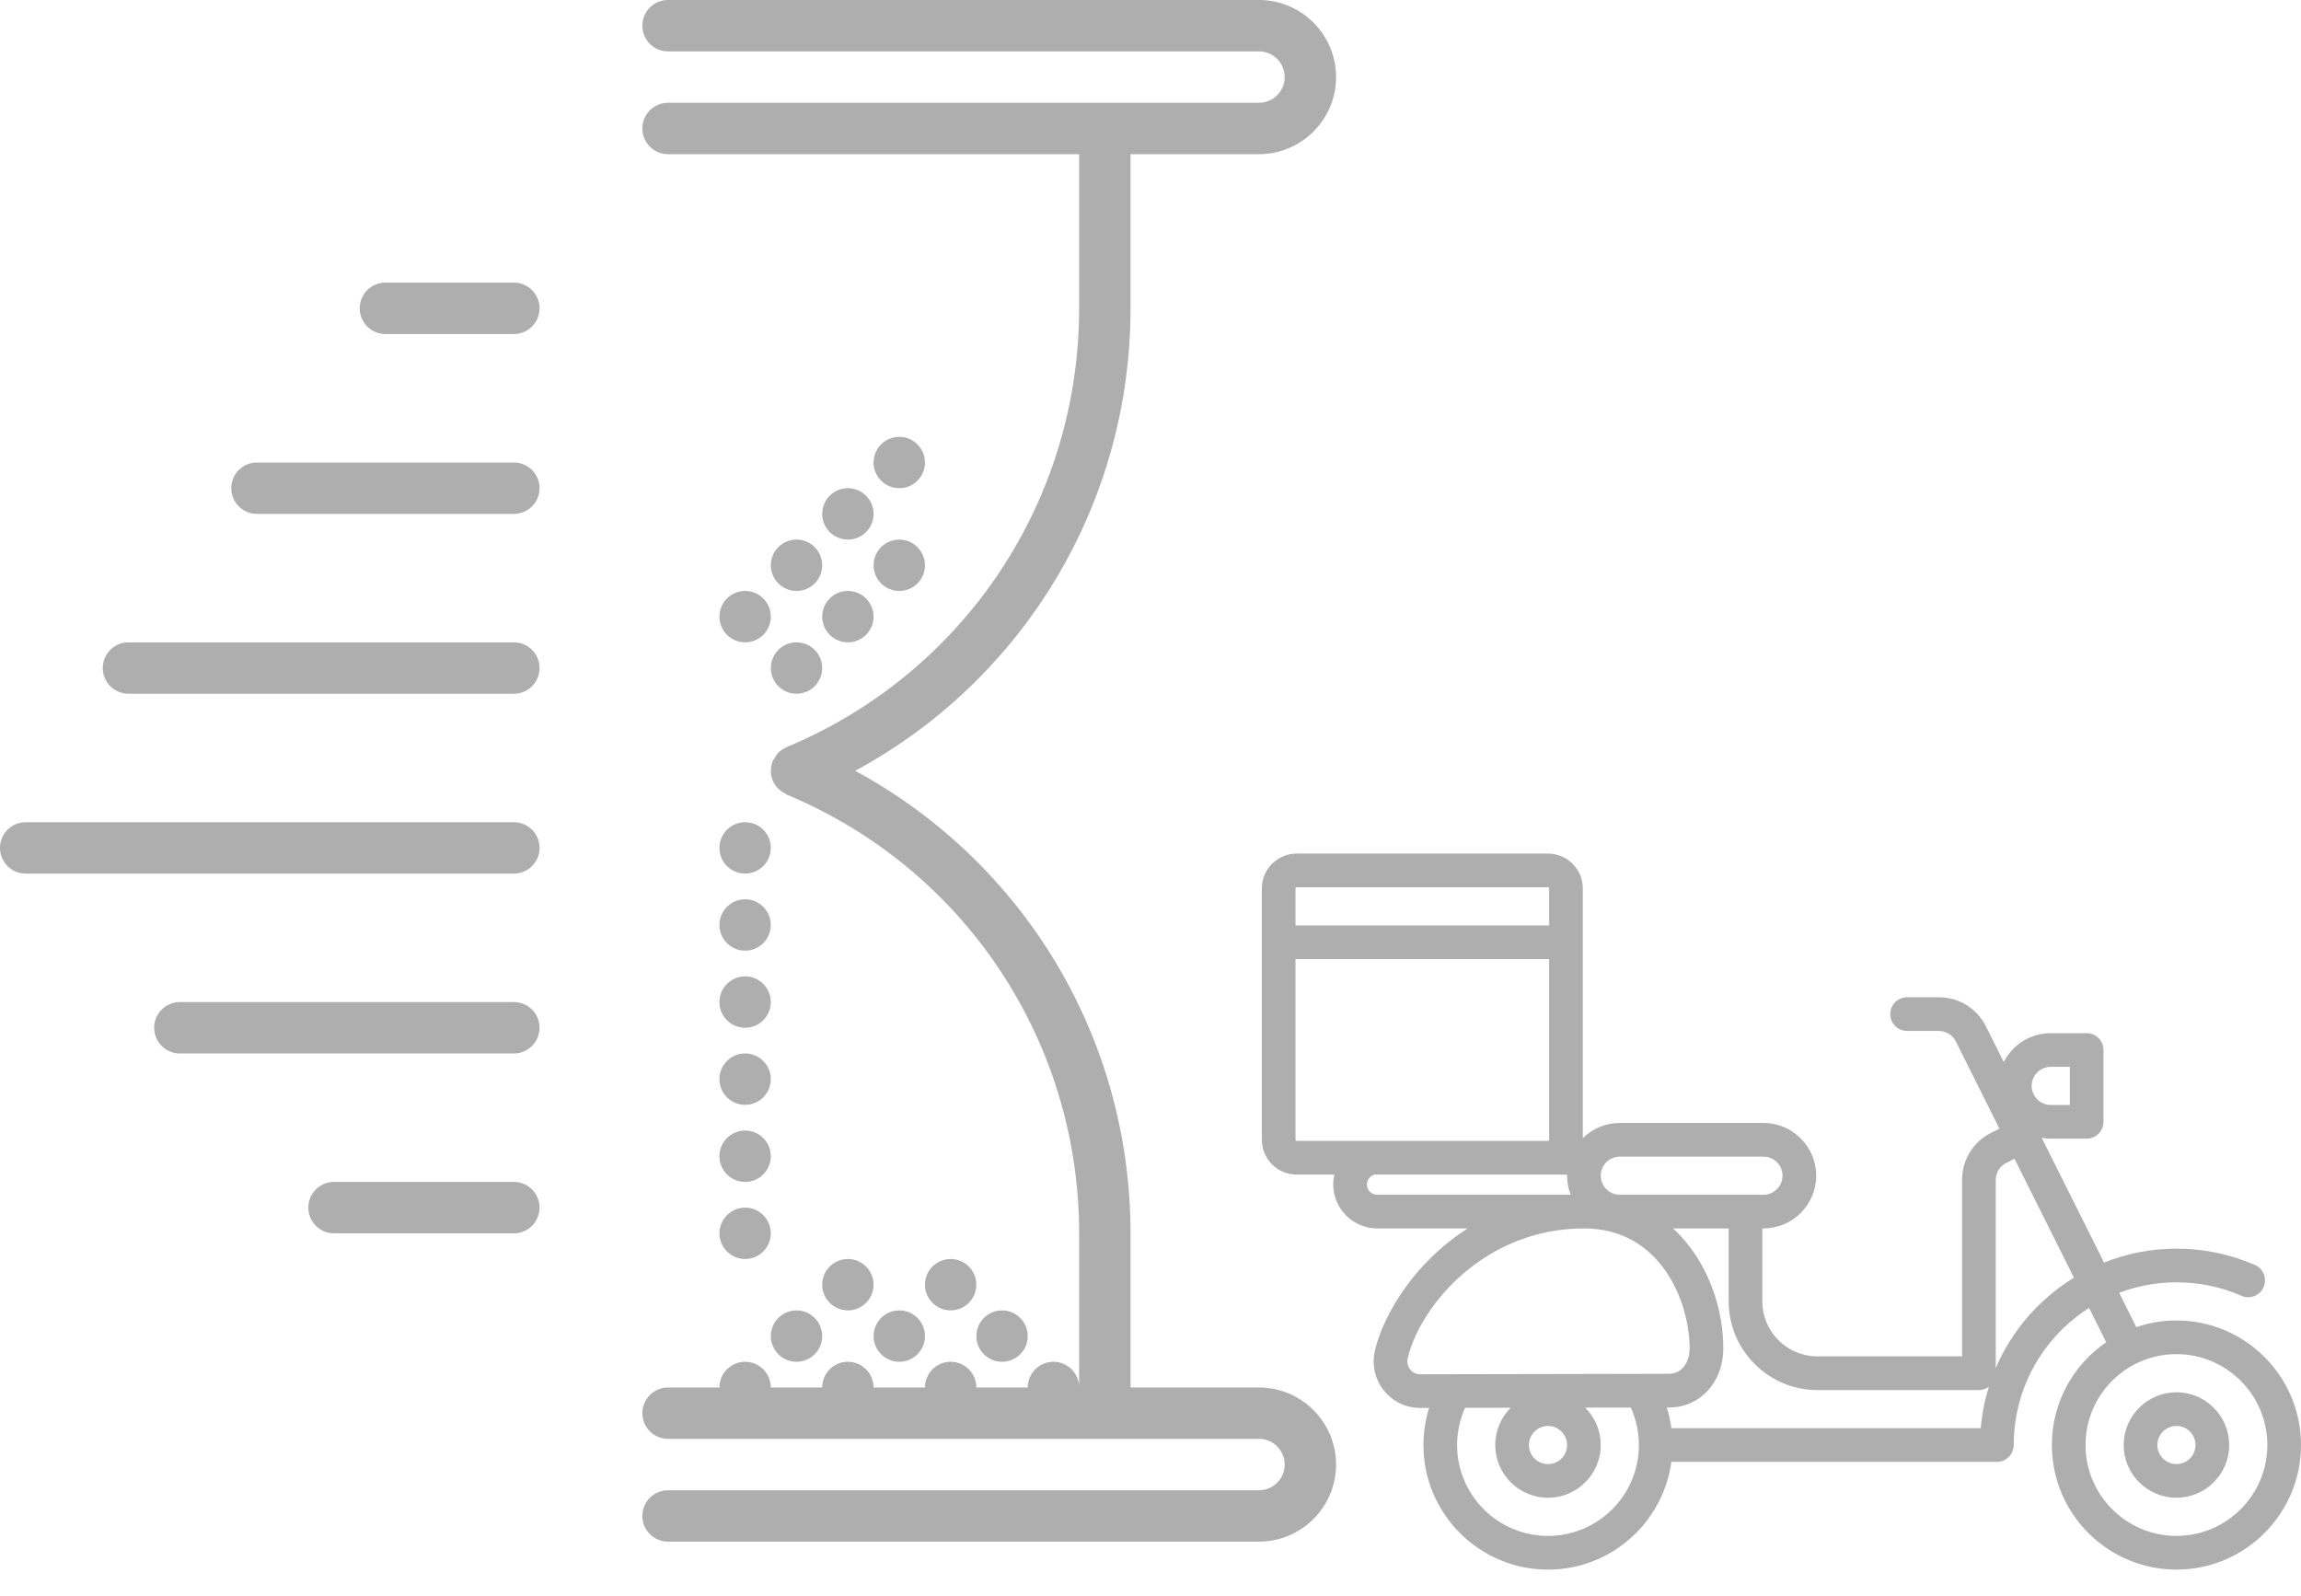 <?xml version="1.0" encoding="UTF-8"?>
<svg width="62px" height="43px" viewBox="0 0 62 43" version="1.1" xmlns="http://www.w3.org/2000/svg" xmlns:xlink="http://www.w3.org/1999/xlink">
    <!-- Generator: Sketch 42 (36781) - http://www.bohemiancoding.com/sketch -->
    <title>Preorder</title>
    <desc>Created with Sketch.</desc>
    <defs></defs>
    <g id="Page-1" stroke="none" stroke-width="1" fill="none" fill-rule="evenodd" opacity="0.32">
        <g id="Outlet-Manager_Time_Pre-Order" transform="translate(-321, -407)" fill="#000000">
            <g id="Preorder" transform="translate(321, 407)">
                <g id="hourglass-(3)">
                    <g id="Capa_1">
                        <g id="Group">
                            <ellipse id="Oval" cx="21.462" cy="36" rx="0.692" ry="0.692"></ellipse>
                            <circle id="Oval" cx="24.231" cy="36" r="0.692"></circle>
                            <circle id="Oval" cx="27" cy="36" r="0.692"></circle>
                            <ellipse id="Oval" cx="20.077" cy="22.846" rx="0.692" ry="0.692"></ellipse>
                            <ellipse id="Oval" cx="21.462" cy="15.231" rx="0.692" ry="0.692"></ellipse>
                            <ellipse id="Oval" cx="24.231" cy="15.231" rx="0.692" ry="0.692"></ellipse>
                            <ellipse id="Oval" cx="22.846" cy="13.846" rx="0.692" ry="0.692"></ellipse>
                            <ellipse id="Oval" cx="24.231" cy="12.462" rx="0.692" ry="0.692"></ellipse>
                            <ellipse id="Oval" cx="21.462" cy="18" rx="0.692" ry="0.692"></ellipse>
                            <ellipse id="Oval" cx="20.077" cy="16.615" rx="0.692" ry="0.692"></ellipse>
                            <circle id="Oval" cx="22.846" cy="16.615" r="0.692"></circle>
                            <ellipse id="Oval" cx="20.077" cy="24.923" rx="0.692" ry="0.692"></ellipse>
                            <circle id="Oval" cx="20.077" cy="27" r="0.692"></circle>
                            <circle id="Oval" cx="20.077" cy="29.077" r="0.692"></circle>
                            <circle id="Oval" cx="20.077" cy="31.154" r="0.692"></circle>
                            <ellipse id="Oval" cx="20.077" cy="33.231" rx="0.692" ry="0.692"></ellipse>
                            <ellipse id="Oval" cx="22.846" cy="34.615" rx="0.692" ry="0.692"></ellipse>
                            <ellipse id="Oval" cx="25.615" cy="34.615" rx="0.692" ry="0.692"></ellipse>
                            <path d="M13.846,7.615 L10.385,7.615 C10.002,7.615 9.692,7.925 9.692,8.308 C9.692,8.691 10.002,9 10.385,9 L13.846,9 C14.228,9 14.538,8.691 14.538,8.308 C14.538,7.925 14.228,7.615 13.846,7.615 Z" id="Shape"></path>
                            <path d="M13.846,12.462 L6.923,12.462 C6.541,12.462 6.231,12.771 6.231,13.154 C6.231,13.537 6.541,13.846 6.923,13.846 L13.846,13.846 C14.228,13.846 14.538,13.537 14.538,13.154 C14.538,12.771 14.228,12.462 13.846,12.462 Z" id="Shape"></path>
                            <path d="M13.846,17.308 L3.462,17.308 C3.079,17.308 2.769,17.617 2.769,18 C2.769,18.383 3.079,18.692 3.462,18.692 L13.846,18.692 C14.228,18.692 14.538,18.383 14.538,18 C14.538,17.617 14.228,17.308 13.846,17.308 Z" id="Shape"></path>
                            <path d="M13.846,22.154 L0.692,22.154 C0.31,22.154 0,22.463 0,22.846 C0,23.229 0.31,23.538 0.692,23.538 L13.846,23.538 C14.228,23.538 14.538,23.229 14.538,22.846 C14.538,22.463 14.228,22.154 13.846,22.154 Z" id="Shape"></path>
                            <path d="M13.846,27 L4.846,27 C4.464,27 4.154,27.309 4.154,27.692 C4.154,28.075 4.464,28.385 4.846,28.385 L13.846,28.385 C14.228,28.385 14.538,28.075 14.538,27.692 C14.538,27.309 14.228,27 13.846,27 Z" id="Shape"></path>
                            <path d="M13.846,31.846 L9,31.846 C8.618,31.846 8.308,32.156 8.308,32.538 C8.308,32.921 8.618,33.231 9,33.231 L13.846,33.231 C14.228,33.231 14.538,32.921 14.538,32.538 C14.538,32.156 14.228,31.846 13.846,31.846 Z" id="Shape"></path>
                            <path d="M33.923,37.385 L30.462,37.385 L30.462,33.231 C30.462,27.975 27.591,23.234 23.044,20.769 C27.591,18.305 30.462,13.563 30.462,8.308 L30.462,4.154 L33.923,4.154 C35.068,4.154 36,3.222 36,2.077 C36,0.932 35.068,0 33.923,0 L18,0 C17.618,0 17.308,0.309 17.308,0.692 C17.308,1.075 17.618,1.385 18,1.385 L33.923,1.385 C34.305,1.385 34.615,1.695 34.615,2.077 C34.615,2.459 34.305,2.769 33.923,2.769 L30.462,2.769 L18,2.769 C17.618,2.769 17.308,3.079 17.308,3.462 C17.308,3.844 17.618,4.154 18,4.154 L29.077,4.154 L29.077,8.308 C29.077,13.494 25.984,18.134 21.198,20.129 C21.197,20.129 21.197,20.129 21.196,20.13 C21.196,20.13 21.196,20.13 21.195,20.13 C21.187,20.134 21.183,20.14 21.175,20.144 C21.101,20.178 21.031,20.222 20.972,20.281 C20.924,20.33 20.891,20.388 20.86,20.448 C20.849,20.468 20.832,20.482 20.823,20.503 L20.823,20.505 C20.788,20.589 20.77,20.679 20.77,20.77 C20.77,20.861 20.788,20.951 20.822,21.034 C20.822,21.034 20.822,21.036 20.823,21.036 C20.854,21.113 20.901,21.178 20.955,21.237 C20.971,21.252 20.988,21.265 21.005,21.28 C21.052,21.323 21.104,21.358 21.16,21.385 C21.174,21.392 21.182,21.403 21.196,21.409 C25.983,23.403 29.077,28.044 29.077,33.231 L29.077,37.385 C29.077,37.002 28.767,36.692 28.385,36.692 C28.002,36.692 27.692,37.002 27.692,37.385 L26.308,37.385 C26.308,37.002 25.998,36.692 25.615,36.692 C25.233,36.692 24.923,37.002 24.923,37.385 L23.538,37.385 C23.538,37.002 23.228,36.692 22.846,36.692 C22.464,36.692 22.154,37.002 22.154,37.385 L20.769,37.385 C20.769,37.002 20.459,36.692 20.077,36.692 C19.695,36.692 19.385,37.002 19.385,37.385 L18,37.385 C17.618,37.385 17.308,37.694 17.308,38.077 C17.308,38.46 17.618,38.769 18,38.769 L30.462,38.769 L33.923,38.769 C34.305,38.769 34.615,39.079 34.615,39.462 C34.615,39.844 34.305,40.154 33.923,40.154 L18,40.154 C17.618,40.154 17.308,40.463 17.308,40.846 C17.308,41.229 17.618,41.538 18,41.538 L33.923,41.538 C35.068,41.538 36,40.607 36,39.462 C36,38.316 35.068,37.385 33.923,37.385 Z" id="Shape"></path>
                        </g>
                    </g>
                </g>
                <g id="scooter" transform="translate(34, 23)">
                    <g id="Layer_1">
                        <g id="Group">
                            <path d="M24.644,12.579 C24.265,12.579 23.902,12.643 23.562,12.759 L23.1,11.834 C23.583,11.651 24.104,11.551 24.644,11.551 C25.253,11.551 25.843,11.673 26.396,11.915 C26.626,12.015 26.893,11.91 26.993,11.681 C27.093,11.451 26.989,11.184 26.759,11.083 C26.09,10.792 25.379,10.644 24.644,10.644 C23.96,10.644 23.301,10.777 22.693,11.019 L21.013,7.659 C21.092,7.673 21.174,7.68 21.257,7.68 L22.225,7.68 C22.475,7.68 22.678,7.477 22.678,7.227 L22.678,5.292 C22.678,5.041 22.475,4.838 22.225,4.838 L21.257,4.838 C20.705,4.838 20.226,5.154 19.991,5.615 L19.511,4.656 C19.269,4.171 18.782,3.87 18.24,3.87 L17.387,3.87 C17.136,3.87 16.933,4.073 16.933,4.324 C16.933,4.575 17.136,4.778 17.387,4.778 L18.24,4.778 C18.436,4.778 18.612,4.886 18.7,5.062 L19.874,7.411 L19.654,7.521 C19.169,7.764 18.868,8.251 18.868,8.792 L18.868,13.546 L14.968,13.546 C14.151,13.546 13.486,12.882 13.486,12.065 L13.486,10.099 L13.516,10.099 C14.3,10.099 14.937,9.462 14.937,8.678 C14.937,7.895 14.3,7.257 13.516,7.257 L9.646,7.257 C9.257,7.257 8.905,7.414 8.648,7.667 L8.648,0.937 C8.648,0.42 8.227,0 7.711,0 L0.937,0 C0.42,0 0,0.42 0,0.937 L0,7.711 C0,8.227 0.42,8.648 0.937,8.648 L1.955,8.648 C1.934,8.741 1.922,8.837 1.924,8.935 C1.934,9.577 2.465,10.099 3.107,10.099 L5.546,10.099 C5.239,10.295 4.976,10.502 4.758,10.699 C3.753,11.602 3.216,12.678 3.048,13.384 C2.958,13.765 3.045,14.158 3.286,14.463 C3.524,14.763 3.881,14.936 4.265,14.936 L4.268,14.936 L4.507,14.935 C4.406,15.257 4.354,15.595 4.354,15.935 C4.354,17.786 5.86,19.292 7.711,19.292 C9.407,19.292 10.813,18.026 11.035,16.389 L19.806,16.389 C20.056,16.389 20.259,16.186 20.259,15.935 C20.259,15.64 20.289,15.344 20.347,15.058 C20.589,13.864 21.313,12.864 22.289,12.24 L22.751,13.165 C21.868,13.77 21.287,14.786 21.287,15.935 C21.287,17.786 22.793,19.292 24.644,19.292 C26.494,19.292 28,17.786 28,15.935 C28,14.084 26.494,12.579 24.644,12.579 Z M9.646,8.164 L13.516,8.164 C13.8,8.164 14.03,8.395 14.03,8.678 C14.03,8.962 13.8,9.192 13.516,9.192 L9.646,9.192 C9.362,9.192 9.132,8.962 9.132,8.678 C9.132,8.395 9.362,8.164 9.646,8.164 Z M0.907,0.937 C0.907,0.921 0.921,0.907 0.937,0.907 L7.711,0.907 C7.727,0.907 7.741,0.921 7.741,0.937 L7.741,1.935 L0.907,1.935 L0.907,0.937 Z M0.937,7.741 C0.921,7.741 0.907,7.727 0.907,7.711 L0.907,2.842 L7.741,2.842 L7.741,7.711 C7.741,7.727 7.727,7.741 7.711,7.741 L0.937,7.741 Z M3.107,9.192 C2.957,9.192 2.833,9.07 2.831,8.92 C2.83,8.846 2.858,8.775 2.91,8.722 C2.947,8.685 2.993,8.66 3.043,8.648 L8.225,8.649 C8.225,8.659 8.225,8.669 8.225,8.678 C8.225,8.859 8.259,9.033 8.321,9.192 L3.107,9.192 Z M4.266,14.029 L4.265,14.029 C4.121,14.029 4.035,13.948 3.997,13.899 C3.929,13.814 3.905,13.702 3.931,13.593 C4.265,12.184 6.005,10.099 8.678,10.099 C10.753,10.099 11.527,12.083 11.527,13.333 C11.527,13.672 11.339,14.015 10.982,14.016 L4.266,14.029 Z M8.225,15.935 C8.225,16.219 7.994,16.449 7.711,16.449 C7.427,16.449 7.197,16.219 7.197,15.935 C7.197,15.652 7.427,15.421 7.711,15.421 C7.994,15.421 8.225,15.652 8.225,15.935 Z M7.711,18.384 C6.36,18.384 5.261,17.286 5.261,15.935 C5.261,15.588 5.336,15.247 5.476,14.933 L6.706,14.931 C6.449,15.188 6.289,15.544 6.289,15.935 C6.289,16.719 6.927,17.356 7.711,17.356 C8.494,17.356 9.132,16.719 9.132,15.935 C9.132,15.542 8.971,15.185 8.711,14.927 L9.941,14.925 C10.084,15.241 10.16,15.585 10.16,15.935 C10.16,17.286 9.061,18.384 7.711,18.384 Z M19.458,14.877 C19.418,15.076 19.389,15.278 19.371,15.482 L11.036,15.482 C11.01,15.292 10.968,15.105 10.911,14.923 L10.983,14.923 C11.81,14.922 12.434,14.238 12.434,13.333 C12.434,12.351 12.107,11.357 11.537,10.604 C11.413,10.439 11.261,10.266 11.08,10.099 L12.579,10.099 L12.579,12.065 C12.579,13.382 13.65,14.454 14.968,14.454 L19.322,14.454 C19.422,14.454 19.515,14.42 19.59,14.365 C19.538,14.532 19.493,14.703 19.458,14.877 Z M21.257,5.745 L21.771,5.745 L21.771,6.773 L21.257,6.773 C20.974,6.773 20.743,6.543 20.743,6.259 C20.743,5.976 20.974,5.745 21.257,5.745 Z M19.775,13.862 L19.775,8.792 C19.775,8.596 19.884,8.42 20.06,8.333 L20.28,8.222 L21.882,11.426 C20.956,11.995 20.211,12.842 19.775,13.862 Z M24.644,18.384 C23.293,18.384 22.194,17.286 22.194,15.935 C22.194,14.585 23.293,13.486 24.644,13.486 C25.994,13.486 27.093,14.585 27.093,15.935 C27.093,17.286 25.994,18.384 24.644,18.384 Z" id="Shape"></path>
                            <path d="M24.644,14.514 C23.86,14.514 23.222,15.152 23.222,15.935 C23.222,16.719 23.86,17.356 24.644,17.356 C25.427,17.356 26.065,16.719 26.065,15.935 C26.065,15.152 25.427,14.514 24.644,14.514 Z M24.644,16.449 C24.36,16.449 24.13,16.219 24.13,15.935 C24.13,15.652 24.36,15.421 24.644,15.421 C24.927,15.421 25.158,15.652 25.158,15.935 C25.158,16.219 24.927,16.449 24.644,16.449 Z" id="Shape"></path>
                        </g>
                    </g>
                </g>
            </g>
        </g>
    </g>
</svg>